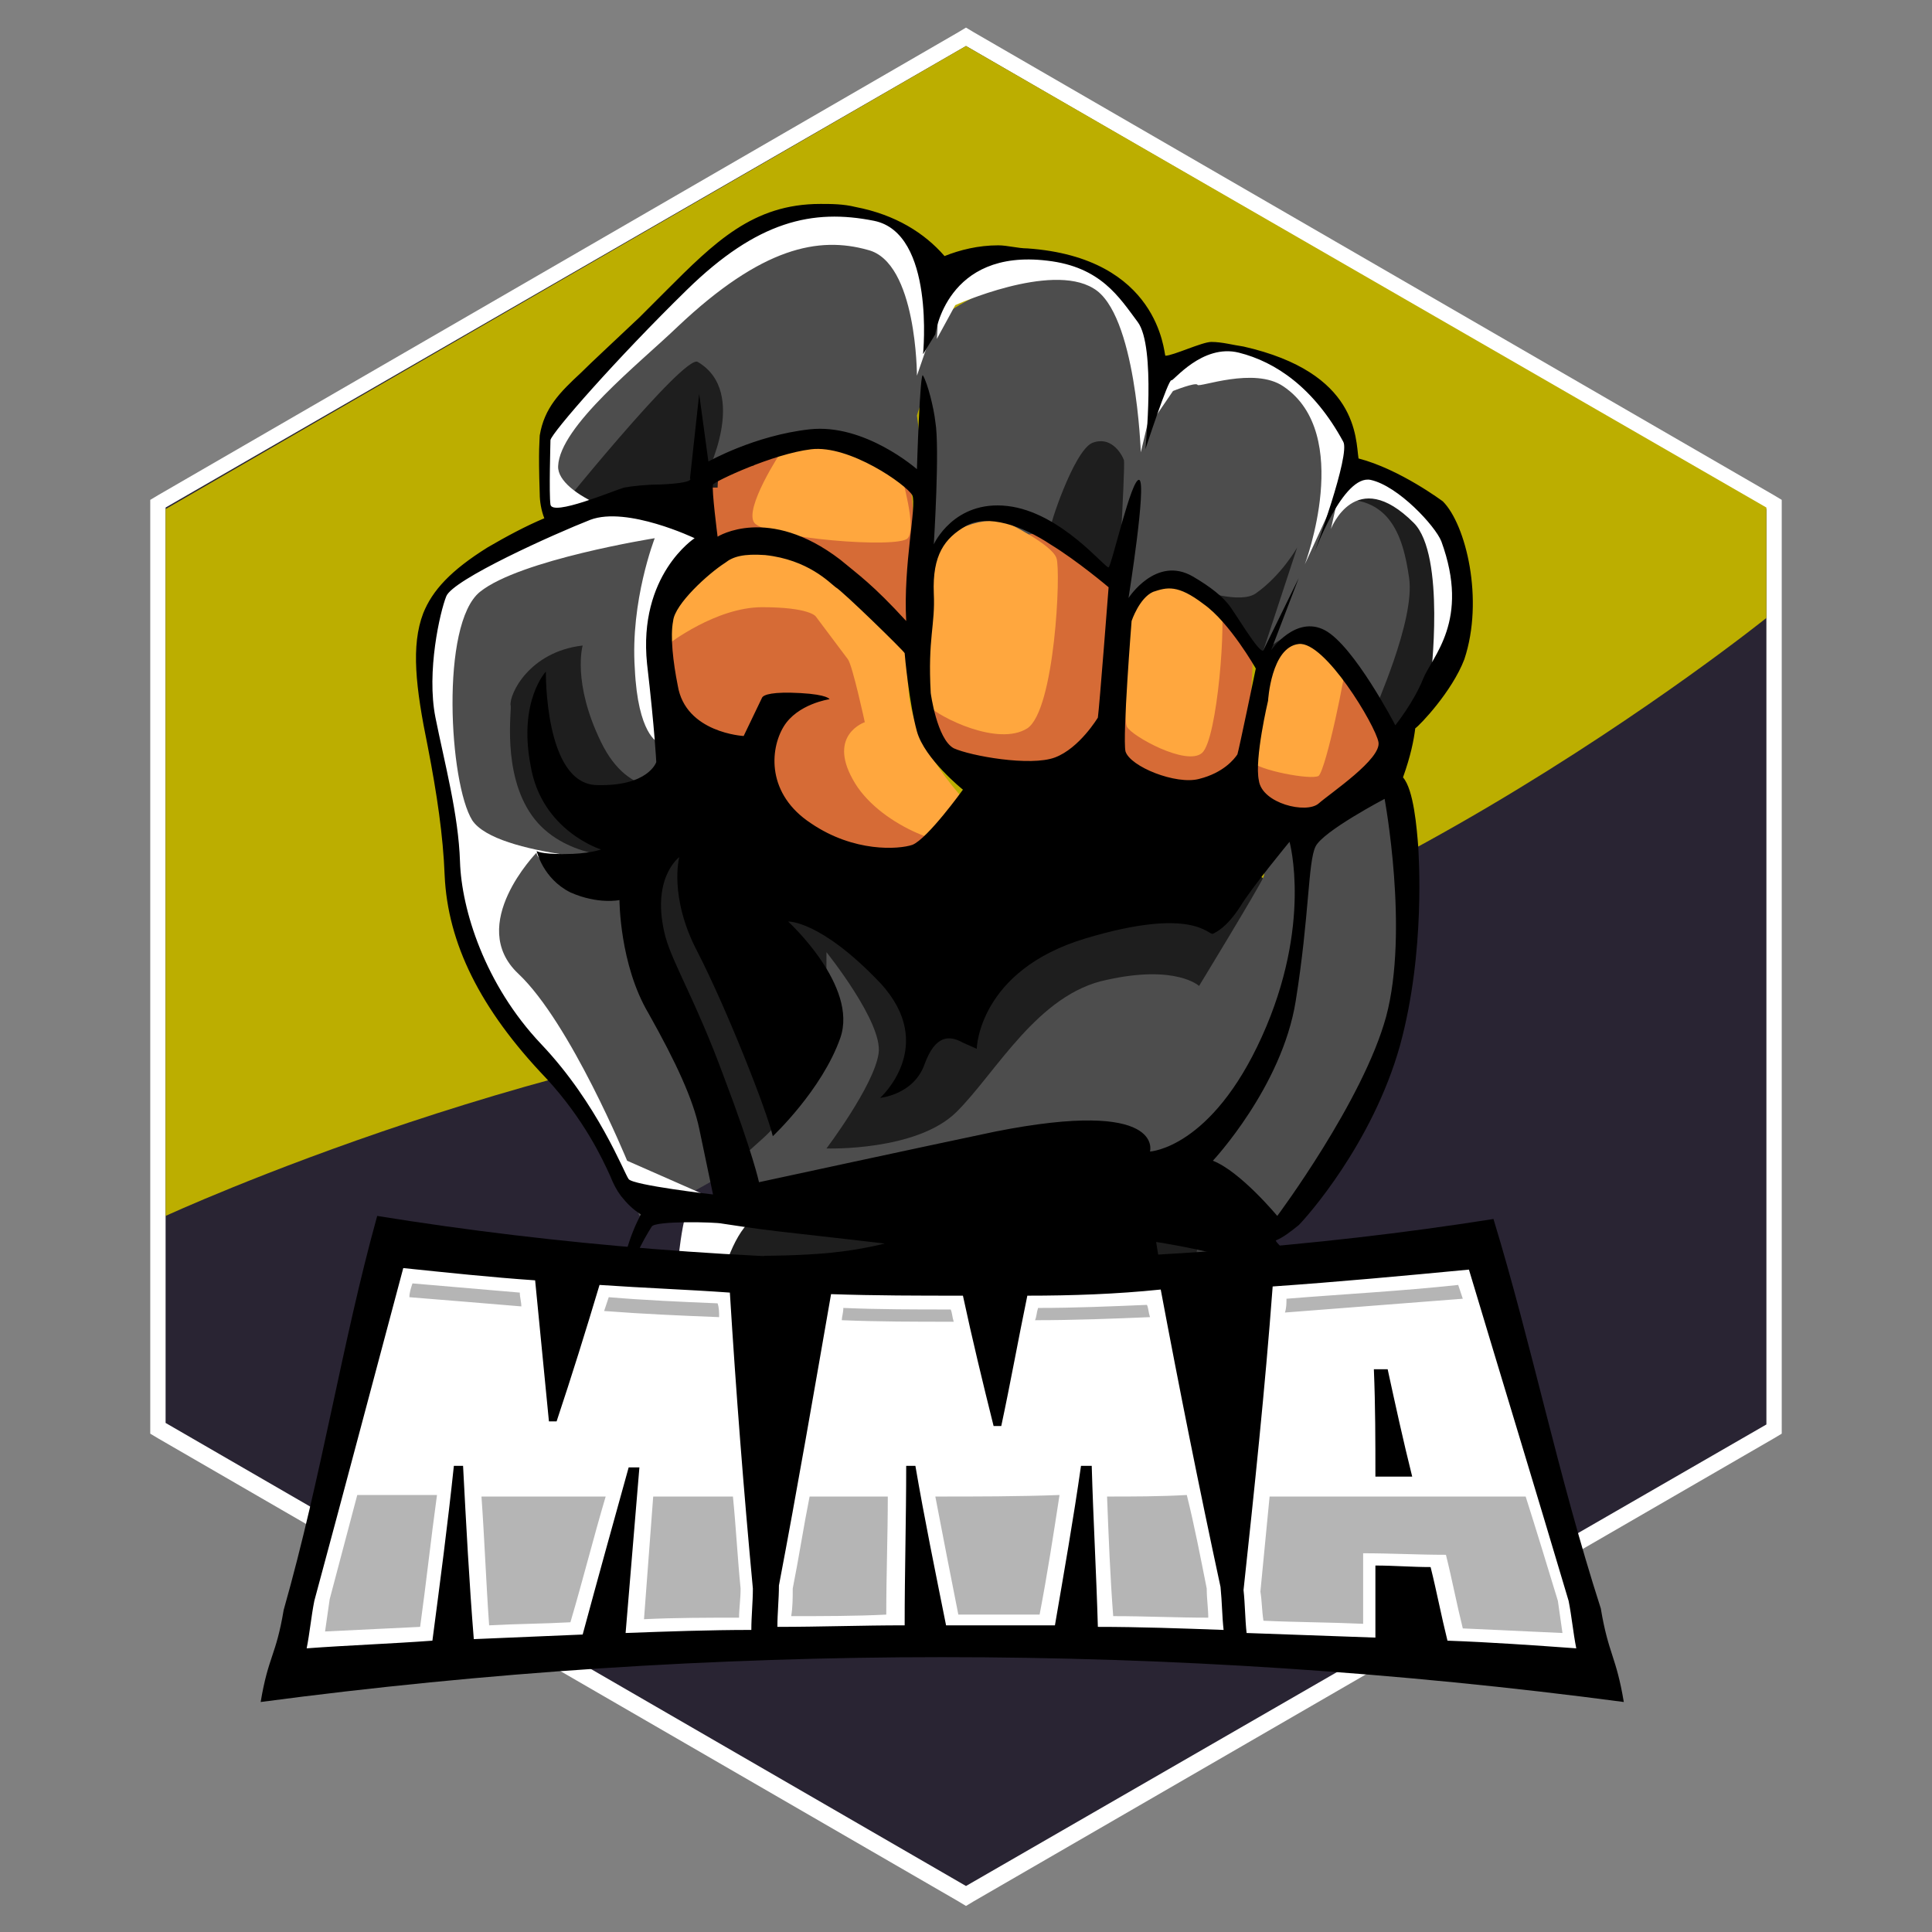 <svg class="S" xmlns="http://www.w3.org/2000/svg" xml:space="preserve" id="design" x="0" y="0" version="1.1" viewBox="0 0 126 126"><rect x="0" y="0" width="126" height="126" fill="#808080" stroke="none"/><style>.st1{fill:#fff}.st4{fill:#d66b36}.st5{fill:#1e1e1e}.st6{fill:#4d4d4d}.st8{fill:#ffa73e}</style><path fill="#292433" d="M10.3 93.1V32.9L63 2.4l52.7 30.5v60.2L63 123.6z"/><path d="m63 3 52.2 30.2v59.7L63 123 10.8 92.8V33.1L63 3m0-1.2-.5.3-52.2 30.2-.5.3v60.9l.5.3L62.5 124l.5.3.5-.3 52.2-30.2.5-.3V32.6l-.5-.3L63.5 2.1l-.5-.3z" class="st1"/><path fill="#bcae00" d="M115.2 40.3v-7.2L63 3 10.8 33.2v46.1s25.6-11.8 50-13.3c24.3-1.5 54.4-25.7 54.4-25.7z"/><path fill="#a00c0c" d="m88.3 54-.6.2c-.1 0-1.6.5-2.2 1.7-.3.6-.4 1.6-.5 3.3-.1 1.7-.3 4.1-.8 7-.9 5.4-5.6 9.7-5.7 9.7l-.5.5.7.3c1.6.6 2.3 1.4 2.3 1.4l.4.4.4-.4c.2-.2 4.1-4.4 5.6-10 1.5-5.5 1-13.2.9-13.5V54z"/><path d="M58.2 43.4c0-.2 0-.3-1.7-2.6-1.7-2.4-1.9-2.5-2-2.6-.4-.2-2.5-1.4-4.8-.9-.6.1-1.2.2-1.6.3-1.2.3-4.4 1.2-4.6 2.5-.1 1-.1 3.2.2 4.8.6 3.3 5 3.4 5.1 3.5l.4.1.2-.4c.5-1 1-2.1 1.1-2.3.1 0 .6-.2 2.1-.1h.1c-.6.3-1.2.8-1.6 1.5-1 1.6-1.3 4.8 1.9 6.9 2 1.3 3.9 1.7 5.3 1.7.8 0 1.4-.1 1.8-.2 1.1-.4 1.9-2.1 2.1-2.5l.1-.3-.3-.3s-2.6-2.9-3.1-4.5c-.4-1.7-.7-4.3-.7-4.6zm2.4 4v.1c0 .1.5 1.6 2 2.3.9.5 3 1.2 4.9 1.2.6 0 1.3-.1 1.8-.3 2.1-.8 3-2.8 3-2.8L73 38c0-.3-1-1.2-3.1-2.6-2.1-1.4-5.1-2.4-7-1.4-1.9 1-2.2 2.2-2 5.2.2 2.9-.2 8-.2 8.1l-.1.1zM77.3 51c.2 0 .5 0 .7-.1 1.6-.4 2.3-.8 2.5-1.2l.3-.5c.1-.1.7-.4.9-6.2.1-.4-.7-2.8-2.3-4-2-1.5-3.8-.6-4.8-.2-1.2.4-1.3 1.6-1.3 1.7-.1 1.2-.5 7.2-.2 8.2.3 1.2 2.5 2.3 4.2 2.3zm6.1 1.8c.5.2 1.3.1 1.8.1.6 0 1.2-.3 1.6-.6 1-.9 4-3 3.7-4.1-.3-1.3-3.5-7-5.6-6.7-1.9.3-2.9 3-3 3.2 0 .2-.7 4.2-.5 5.8.2.8.9 1.9 2 2.3z" class="st4"/><path d="m46.4 76.5.1-.5c0-.1 0-.6-.4-2.4-.4-1.8-1.4-4.1-3.4-7.7-1.7-3.1-1.8-7.1-1.8-7.2v-.6l-.6.1s-1.2.2-2.9-.5c-.9-.4-1.3-1-1.6-1.5h1.1c1.6 0 2.5-.3 2.6-.3l1.4-.5-1.4-.4c-.1 0-3.6-1.2-4.2-5.1-.3-1.9-.1-3.3.2-4.2.2 2.3 1 6 3.7 6 3.8.1 4.4-1.8 4.4-1.8v-.2s-.5-2.1-.6-6.3c0-4 2.5-6.3 2.5-6.3l1-.9h-1.3c-.2 0-4.8.1-7.2 1-2.3.8-6 3-6.5 4.3-.4 1.1-.3 2.9.4 6.5.7 3.3 1 6.2 1.2 9 .1 3.4 1.9 6.9 5.5 10.7 2.9 3.1 4.4 6.3 4.9 7.5.2.4.2.5.3.6.3.5 1.5.7 2.1.8l.5-.1z" class="st5"/><path d="M52.4 28.8c-2.9.3-6.4 2-6.7 2.5 0 0-.4 1.8-.4 2.7l.2 2.6 2.1-.5c2.5.2 5.4.4 5.8.6 3.1 2.3 4.1 4.2 4.5 3.7l1.6 2.3.1-3.3c0-1.6.1-7-.3-7.8-.5-.9-3.9-3-6.9-2.8z" class="st4"/><path d="M94.1 34.8c-.1-.1-1.1-2.4-2.7-2.9-.8-.3-.9-.8-2.6-1.1-1.4-.3-3.1 3.4-3.6 3.5.1-.8.3-3-.2-3.9-.4-.7-2.1-3.2-4.8-3.9-2.1-.5-4.1.5-4.9 1 0 0-.1 0-.1.1-.1-.1-.3-.1-.5-.2.1-.6.2-1.8-.8-3-.7-1-2.9-3.3-7.4-4.1-3.1-.5-4.9 1.2-5.5 1.9l-.7-.2c-.3-1-1.5-3.8-5.1-4.5-3.7-.7-5.4 1-8.8 4.4l-1.7 1.7c-1.9 1.9-3.4 0-4.2.7-1.2 1.1-2.5 2.3-2.6 2.7 0 .1-2 2.7-1.8 4.2.1.4 1.2 1.9 1.6 2.3.3.2 3.1-1 3.5-1 .4-.1 1.4-.2 2.2-.2 2.1-.1 2.7 0 2.8 0v-.5h.6s0-1.4.6-3.1c.3-.9.9-1.7 1.4-2.4l.2 2.9.1 1.2c.3-.3.5-.6.8-.9v-.2c.1-.1.6-1 3.6-1.3 3.3-.4 4.8 1 4.9 1.1l.7.7.1-1c.1-.6 1.1-3.4 1.2-3.4.1 0-.3 11.7-.3 11.7s3.2-3.4 6.2-3.1c2.5.3 3.4 1.6 3.9 2 .2.2 2.3 2.5 2.6 2.4.3-.1.5-4.4.6-4.7.2 0 .1 3.1.1 3.1l-.1 1.6 1-1.1s1.4-.4 3.5.8c1.2.7 1.8 1.3 2.2 1.7.2.3 1 2.4 1.4 2.3.4 0 .7 1 .7 1l1.4-.8s1.4-1.6 3-.7c1.5.8 1.3 2 1.3 2l3.2 4.6 1.2-2.1c.1-.1 2.6-3.9 3.2-5.4.6-1.7-.5-5.1-1.4-5.9zM63.6 67.7l-.3-.2c-.4-.2-1.1-.5-1.8-.2-.6.2-1.1.9-1.4 1.9-.2.6-.6 1-1 1.3.4-.6.7-1.4.7-2.4.1-1.5-.5-3-1.8-4.4-3.9-4.2-6.1-4.1-6.4-4.1l-1.1.1.8.8s4.3 4 3.2 7.1c-.8 2.4-2.7 4.6-3.7 5.6-.8-2.5-3-8-4.7-11.2-1.8-3.3-1.2-5.8-1.2-5.8l.4-1.4-1.2.9c-.1.1-2.1 1.6-1.1 5.7.2.9.7 1.9 1.3 3.3.7 1.5 1.5 3.3 2.5 5.9 1.8 4.8 2.3 6.8 2.3 6.8l.1.3.3.1c.1 0 .3.1 1.2.1 1.4 0 4.6-.2 11.4-1 10.9-1.3 12.9-1.1 13-1.1h.3l.2-.2c.1-.1 1.6-2.2 4.8-9.4 3.2-7.1 2.3-8.6 2-8.9l-.5-.4-.2.6s-.1.3-.9 1.5c-.4.7-.9 1.2-1.4 1.5-.7-.4-2.6-1.4-8.4.4-5.8 1.6-7.1 5.2-7.4 6.8zM66 97.3c2.2 0 4.3-.1 6-.2 5.6-.4 6.8-1.2 7.2-1.9 1.5-2.2.8-10.6.7-11.5-.1-.7-.6-1.4-1.5-2.1-.9-.6-2.6-1.3-3-1.2l-.4.1.1.4c.5 2.9.9 6.1.7 6.6-.1.2-.1.4-.1.5 0 .3 0 .3-.3.5-.4.3-1.4.6-2.9.9-4 1-6.9 1.2-7 1.2l-1.5.1 1.3.8c.1.1 1.4.8 5.5.8 1.5 0 2.7-.1 3.6-.3-.5.2-1.2.4-2 .6-4.5.7-10.7.8-18.4.1-8-.7-8.8-1.7-8.8-1.8 0 0 .1.1 0 .3l-.9-.4c0 .1-.9 1.8.7 3.6 1.6 1.6 6 2.4 15 2.8 2.1.1 4.1.1 6 .1z" class="st5"/><path d="m58 81.9 2.8-.7L58 81s-4.3-.4-7-.8c-1.7-.2-2.9-.4-3.6-.5-.6-.1-1.2.2-1.6.7-.5.8-1.3 2.4-1.4 4.6 0 3.4 1.7 4.5 8.2 5.1 1.3.1 2.3.2 3.3.2 4 0 5.3-.8 5.4-.9l1-.6-1.2-.2c-.1 0-2.6-.5-6.9-.9-1-.1-1.8-.2-2.5-.3.8 0 1.6 0 2.5-.1 3.5-.2 4.4-.5 4.5-.6l1.6-.8-1.8-.1-4.2-.4c.3 0 .6 0 .9-.1 3.7-.4 4.7-1.1 4.9-1.1l1.1-.9h-1.4s-2.5 0-5.7-.4c-.2 0-.4-.1-.6-.1.3 0 .6-.1.9-.1 2-.4 3.6-.7 3.6-.8z" class="st5"/><path d="m85.4 53.9-3.7.9s1 1.7.7 2.4c-.3.7-4.2 7.1-4.2 7.1s-1.5-1.4-6-.4c-4.5.9-7.2 6-9.8 8.6-2.6 2.6-8.5 2.4-8.5 2.4s3.1-4.1 3.4-6.2c.3-2-3.4-6.6-3.4-6.6s0 4.3-.1 5.2c-.1 1-1.8 4.9-4 6.9s-2.6 2.3-2.6 2.3l-.4.5s-.1 2.2.8 2.2 5-1 17-1 18.6 2.3 18.6 2.3 3.8-3.6 6.9-11.8c3.1-8.2.8-17.9.8-17.9l-5.5 3.1z" class="st6"/><path d="m47.2 76.6-6.5-20.7s-4 .1-6-2.7c-2-2.8-1.3-7-1.4-7.2-.1-.7 1.2-3.5 4.7-3.9 0 0-.7 2.4 1.2 6.3s4.8 2.8 4.8 2.8l-1-10.5 2.3-4.5s-2-2.6-8.8-.3c-6.8 2.3-7.7 4.3-7.7 4.3s.2 3.3.5 8 .7 5.2.7 5.2-1.1 6.1 2.7 11.7c3.8 5.6 6.9 8.4 6.9 8.4l2.1 5.8 3-1.3 2.5-1.4z" class="st6"/><path fill="#3a3a3a" d="M65.7 92.8c-11.6.3-23.6-4-23.6-4l.7 6.7s6.8 2.8 20.6 2.1C77.3 96.8 80 95 80 95l-.8-15.7s-1 .2-1.2 2.8c-.2 2.8 0 8-.9 8.6-1.8 1.2.2 1.9-11.4 2.1z"/><path d="M45.5 23.6c3.4 2 .5 7.5.5 7.5s3.8-2.3 6.2-2.3c2.4 0 3.9.9 3.9.9s3.9 1.5 4.1 1.3c.1-.1-.4-3.9-.4-3.9s.5-1.8.7-1c.2.8-.2 10.2-.2 10.2s8.3-1.7 8.2-1.8c-.1-.1 1.5-5 2.7-5.6 1.2-.5 1.9.6 2.1 1.1.1.5-.5 10.3-.5 10.3l5.5-1.8s2.6.9 3.6.2c1.7-1.2 2.7-3 2.7-3l-2.3 7s2-2.4 4.3-1c1.7 1 3 4.9 3 4.8 0-.2 2.7-6 2.3-8.8-.4-2.8-1.3-5.8-5.6-5 0-.3 2.3-6.7-1.9-8.6-6.4-2.7-9.3.9-9.3.9s.4-4.7-4-6.5c-4.8-2-10.6 2.8-10.6 2.8s1.9-6-7.4-6.4C48.7 14.7 36.5 28 36.5 28l-.5 5.8s8.6-10.7 9.5-10.2z" class="st6"/><path d="M67 47.5c1.8-1.2 2.2-10.3 1.9-11.1-.3-.9-3.2-2.3-3.2-2.3-1.2-.5-4.3.3-4.8 2.2-.6 1.9-1.2 8.9-.4 9.7.8.8 4.6 2.7 6.5 1.5zm11.4 1.6c1-.9 1.6-8.8 1.2-9.9-.4-1.1-3.5-1.2-3.5-1.2-.4-.5-2.2 0-2.3 1.3-.2 1.3-.6 7.5-.3 8.1.3.6 3.9 2.6 4.9 1.7zm9.4-6.1c0-.8-2.1-1.2-2.9-1.2-.8 0-2.5 2.1-2.5 2.1s-1 5.3-.7 5.8c.3.5 3.8 1.2 4.3.9.5-.5 1.8-6.8 1.8-7.6zm-28.6-7.9c.6-.7-.4-3.9-.4-4.2 0 0-2.7-2.2-4.6-2.2-1.8 0-3.1.6-3.2.7-.1.1-2.5 3.8-1.8 4.7.8 1 9.4 1.7 10 1z" class="st8"/><path d="m53.2 40.2 2.1 2.8c.3.4 1.1 4.1 1.1 4.1s-2.4.8-.8 3.7c1.6 3 6.4 4.7 7.2 4 .8-.6.9-1.8.9-1.8s-3.9-3.6-4.4-7.5c-.4-3.9 0-3.8-.3-4.2-.3-.3-3.8-3.5-5-4.2-3-1.8-5.5-1.5-6.1-1.3-.6.2-2.8 1-2.8 1.5S43 40.6 43 40.6l.6 1.4s3.1-2.4 6.1-2.4c3.1 0 3.5.6 3.5.6z" class="st8"/><path d="M95 39.9c-.1-1.1-.4-4.8-1.4-5.9-3.1-3.5-5.8-3.1-5.8-3.1s1-2.9-2.3-5.6c-6.8-5.6-10.1-.4-10.1-.4s2.1-3.4-3.7-6.8c-5.8-3.4-10.3-.9-10.3-.9s-3.8-5.5-10.8-3c-2.6.9-15 13.4-15 13.4l.2 6.5s-3.3 1.7-6.8 4.4-.1 12.3-.1 12.4c0 .1 1.3 10.4 1.3 10.4s10.5 15.4 10.3 15.9c-.2.4 5.4.7 5.4.7l-5-2.2s-3.7-9-7.1-12.2c-3.4-3.2 1.2-7.9 1.2-7.9s-.2.6 2.3 1.5c2.5.8 4.4-.9 4.4-.9s-9.3-.3-10.9-2.7c-1.5-2.4-2.1-12.8.5-14.9 2.6-2.1 11.4-3.5 11.4-3.5s-1.6 4.1-1.3 8.5c.2 4.3 1.5 4.8 1.5 4.8l.1-7.2 1.5-3.8 1.1-2.2s-1.3-2.5-2.6-1.7-6.7-1.2-6.6-3.1c.1-2.6 5.3-6.7 7.8-9.1 5.5-5.2 9.2-5.9 12.4-5 3.2.8 3.2 8.2 3.2 8.2l1.1-3.2s.1-.1.2-.3c.1-.1 0 1.1 0 1.1l1.2-2.2s6.2-2.8 9-1.1c2.8 1.6 3.1 10.7 3.1 10.7l1-4.2-.4 2.4 1.5-2.2s1.5-.6 1.6-.4c.1.2 3.7-1.2 5.6.1 4.6 3.1 1.4 11.6 1.4 11.6l2.3-5-.6 2.7s1.6-4.2 5.4-.4c2.1 2.1 1.1 10.2 1.1 10.2s1.8-3.3 1.7-4.4zM51.3 97.3l-2.5-.9c1.4 1 2.5.9 2.5.9z" class="st1"/><path d="M47.8 95.4c-1.7-2.1.8-4.4.8-4.4l-1.4-1.1s-.7-4.7 0-7 1.8-4 3.2-3.8c0 0-4.8-1-5.6 0-.7 1-1.6 15.3-1.6 15.3l5.6 2.1c-.3-.4-.6-.7-1-1.1zm6.3 3.7z" class="st1"/><path d="M94.1 32.7s-2.8-2.1-5.5-2.8c-.2-1.3 0-5.6-7.5-7.3-.7-.1-1.4-.3-2.1-.3-.6 0-2.5.9-3 .9-.1-.2-.4-6.4-9-7-.6 0-1.3-.2-1.9-.2-1.3 0-2.5.3-3.5.7-1.3-1.5-3.2-2.7-5.8-3.2-.8-.2-1.6-.2-2.3-.2-4.4 0-6.9 2.5-10.1 5.7l-1.7 1.7c-1.9 1.8-3.1 2.9-3.8 3.6-1.4 1.3-2.4 2.3-2.7 4.1 0 .3-.1.8 0 3.8 0 .5.1 1.1.3 1.6-1.2.5-2.5 1.2-3.7 1.9-2.4 1.5-3.6 2.8-4.2 4.3-.8 2.1-.5 4.8.3 8.7.6 3.1 1 5.8 1.1 8.4.2 4.4 2.3 8.7 6.6 13.2 2.5 2.7 3.7 5.3 4.2 6.4.2.5.4.9.7 1.3.4.5.8.9 1.3 1.2-.7 1.3-1.4 3.3-1.4 5.8 0 1.1.1 2.2.4 3.1-1.1 2.1-1.1 5.4 1.3 8 .9 1 7.7 5.6 22 5.6s20.1-4.6 20.4-5.3c.4-1.2 1.3-8 .1-14-.1-.3-1.3-1.2-1.4-1.5.5-.2 1-.6 1.5-1 .5-.5 4.8-5.3 6.6-11.7 1.7-6.2 1.2-12.6 1.2-12.9-.1-1.3-.3-3.8-1-4.6.5-1.4.7-2.4.8-3.2.3-.2 2.4-2.4 3.2-4.5 1.3-3.9.1-8.8-1.4-10.3zM41 76.9c-.3-.4-2-4.9-5.7-8.8-3.7-3.9-5.2-8.8-5.3-11.9-.1-3.1-1-6.4-1.6-9.4-.6-3 .3-6.9.7-7.9.4-1.1 7.1-4.1 9.4-5 2.4-.9 6.8 1.2 6.8 1.2s-3.7 2.4-3.1 8.2c.5 4.3.6 6.4.6 6.4s-.5 1.6-3.9 1.5c-3.4-.1-3.3-7.4-3.3-7.4s-1.8 1.9-1 6.1c.7 4.3 4.6 5.5 4.6 5.5s-.8.3-2.4.3-1.8-.2-1.8-.2.4 1.8 2.2 2.7c1.8.8 3.2.5 3.2.5s0 4.2 1.9 7.4c1.8 3.2 2.9 5.6 3.3 7.5s.9 4.3.9 4.3-5.2-.6-5.5-1zm13.5-38.6c.4.2 4.5 4.2 4.5 4.3 0 .1.3 3.3.8 5.1.5 1.8 3 3.8 3 3.8s-2.3 3.2-3.3 3.6c-.9.3-3.8.5-6.6-1.4-2.9-1.9-2.7-4.8-1.8-6.3.9-1.5 3-1.8 3-1.8s-.1-.3-1.9-.4c-1.8-.1-2.4.1-2.5.3-.1.2-1.2 2.5-1.2 2.5s-3.8-.2-4.3-3.3c-.3-1.5-.5-3.2-.3-4.2.1-1.1 2.3-3.1 3.4-3.8.5-.4 1.2-.6 2.6-.5 2.8.3 4.2 1.8 4.6 2.1zm-8-6.7c.1-.2 3.9-2 6.4-2.3 2.5-.3 6.2 2.3 6.6 3 .3.7-.6 4.5-.4 8.2-2.2-2.4-3.1-3-4.3-4-4.7-3.6-8-1.5-8-1.5s-.4-3.1-.3-3.4zm3.9 42.5s3.2-3 4.4-6.4c1.2-3.4-3.4-7.6-3.4-7.6s2.1-.1 6 4c3.8 4.1 0 7.5 0 7.5s2.2-.2 2.9-2.2c.7-1.9 1.6-1.9 2.5-1.4l.9.4s.1-5.1 7.1-7.2c7-2.1 8-.2 8.3-.3.2-.1.9-.4 1.8-1.8.8-1.3 3.2-4.2 3.2-4.2s1.5 5.4-1.8 12.7C79 74.9 75 75.1 75 75.1s1-3.5-10.1-1.3c-4.3.9-15.4 3.3-15.4 3.3s-.4-1.9-2.3-6.9c-1.8-4.9-3.3-7.3-3.8-9.1-1-3.8.9-5.2.9-5.2s-.7 2.6 1.2 6.2c1.9 3.7 4.5 10.3 4.9 12zm10.5-35.4c-.1-2.5.7-3.6 2.1-4.4 1.4-.8 3.7 0 5.5 1.2 1.8 1.1 3.8 2.8 3.8 2.8s-.6 7.8-.7 8.5c0 0-1.2 2-2.8 2.6-1.6.6-5.5-.1-6.6-.6-1.1-.6-1.5-3.6-1.5-3.6-.2-3.6.3-4.4.2-6.5zm12.9 1.8s.5-1.5 1.4-1.9c.9-.3 1.6-.5 3.3.8 1.7 1.2 3.4 4.2 3.4 4.2s-1.1 5.3-1.2 5.6c-.2.3-.9 1.2-2.5 1.6-1.5.4-4.5-.8-4.8-1.8-.2-1 .4-8.5.4-8.5zm8.9 5.2s.2-3.5 2-3.7c1.7-.2 5 5.3 5.2 6.4.2 1.1-3.1 3.3-3.9 4-.8.7-3.7 0-3.9-1.5-.3-1.4.6-5.2.6-5.2zM53.8 83.2c3.3.5 5.8.4 5.8.4s-.9.7-4.6 1c-3.7.3-6 .1-6 .1 2.1.8 9.3 1.3 9.3 1.3s-.7.3-4.3.5c-3.6.2-6.1-.1-6.1-.1s1.7 1.1 6.1 1.4 6.9.9 6.9.9-1.9 1.2-8.4.6-11.8-1.5-11.7-4.5c0-2 1.2-4 1.7-4.8.2-.4 4.2-.3 4.6-.2.7.1 1.9.3 3.6.5 2.7.3 7 .8 7 .8s-1.5.4-3.5.6c-2 .2-4.4.2-4.4.2s.7.9 4 1.3zm29.5 12.5c-1.2 1.8-14.9 4.8-22.8 4.5-8-.3-16.7-3.9-18-5.5-1.5-1.5-.8-5.7-.8-5.7s2.5 3.4 12.2 4.3c9.7.9 15.3.4 18.5-.1 3.2-.5 4.4-2.2 4.4-2.2s-2.1 1-6.1 1c-4.1 0-5.3-.7-5.3-.7s2.9-.2 7.1-1.2c4.1-1 3.4-1.4 3.6-2.3.3-.9-.7-6.8-.7-6.8.1 0 8.4 1.3 8.5 3 .1 2.3.6 9.9-.6 11.7zm7.1-29.4c-1.5 5.5-7.1 13-7.1 13s-2.4-2.9-4.2-3.6c0 0 4.5-4.8 5.4-10.4.9-5.6.8-9.1 1.3-10.1s4.5-3.1 4.5-3.1 1.6 8.6.1 14.2zm2.4-22c-.6 1.5-1.8 3-1.8 3s-2.7-5.2-4.6-6.2c-1.9-1-3.5 1.3-3.5 1.3l1.8-4.7-2.3 4.7c-.2.4-2-2.7-2.3-3-.4-.5-1.1-1.1-2.3-1.8-2.4-1.4-4.2 1.4-4.2 1.4s1.2-7.5.7-7.7c-.5-.2-1.8 5.6-2 5.7-.2.1-3.1-3.6-6.6-4-3.5-.4-4.8 2.5-4.8 2.5s.4-6.3.1-8c-.1-.9-.5-2.5-.8-3-.2-.5-.4 6.1-.4 6.1s-3.4-3-7-2.6c-3.6.4-6.6 2.1-6.6 2.1l-.6-4.4-.6 5.5s.4.3-2 .4c-.8 0-1.8.1-2.3.2-.7.2-4.7 1.9-4.8 1.1-.1-.7 0-4 0-4.2.1-.5 4.3-5.3 8.9-9.8 4.6-4.5 8.2-5.3 12.2-4.5 4 .8 3.2 8.7 3.2 8.7l.8-1.3s.7-5.6 7.3-4.8c3.5.4 4.7 2.4 5.9 4 1.2 1.6.5 8.3.5 8.3s1.5-4.6 1.7-4.5c.1.1 2-2.4 4.4-1.8 2.4.6 4.9 2.3 6.8 5.8.5.8-1.9 7.3-1.9 7.3s1.9-5.2 3.7-4.8 4.2 3 4.6 4c1.9 5.2-.6 7.5-1.2 9z"/><path d="M97.4 79.5c-23.4 3.7-49.3 3.6-72.8-.2-2.3 8.3-3.6 16.9-6.1 25.7-.5 3-1 3-1.5 6 29.4-3.9 59.5-3.9 88.9 0-.5-3-1-3.1-1.5-6.1-2.8-8.7-4.5-17.2-7-25.4z"/><path d="M39.1 83.8c-.9 3-1.8 5.9-2.8 8.9h-.5c-.3-3.1-.6-6.1-.9-9.2-2.9-.2-5.7-.5-8.6-.8-1.9 7.1-3.8 14.3-5.8 21.7-.2 1-.3 2.1-.5 3.1 2.7-.2 5.5-.3 8.2-.5.5-3.8 1-7.6 1.4-11.4h.6c.2 3.8.4 7.6.7 11.3 2.4-.1 4.7-.2 7.1-.3 1-3.7 2-7.3 3-10.9h.7l-.9 10.8c2.7-.1 5.5-.2 8.2-.2 0-.9.1-1.8.1-2.7-.6-6.4-1.1-12.8-1.5-19.3-2.8-.2-5.6-.3-8.5-.5zm27.9.7c-.6 2.9-1.1 5.7-1.7 8.5h-.5c-.7-2.8-1.4-5.7-2-8.5-2.9 0-5.7 0-8.6-.1-1.1 6.3-2.2 12.7-3.4 19 0 .9-.1 1.8-.1 2.7 2.8 0 5.5-.1 8.3-.1 0-3.5.1-6.9.1-10.4h.6c.6 3.5 1.3 6.9 2 10.4h7.1c.6-3.5 1.2-6.9 1.7-10.4h.7c.1 3.5.3 7 .4 10.5 2.7 0 5.5.1 8.2.2-.1-.9-.1-1.8-.2-2.8-1.4-6.5-2.7-13-3.9-19.4-2.9.3-5.8.4-8.7.4zm28.8-1.7c-4.2.4-8.5.8-12.8 1.1-.5 6.7-1.2 13.3-1.9 19.8.1.9.1 1.9.2 2.8l8.4.3v-4.7c1.2 0 2.4.1 3.6.1.4 1.6.7 3.2 1.1 4.8 2.8.1 5.6.3 8.4.5-.2-1-.3-2.1-.5-3.1-2.2-7.4-4.4-14.6-6.5-21.6zm-6.1 13.5c0-2.3 0-4.6-.1-7h.9c.5 2.3 1 4.6 1.6 7h-2.4z" class="st1"/><path fill="#b5b5b5" d="M23.3 97.5c-.6 2.3-1.2 4.5-1.8 6.8l-.3 2.1c2.1-.1 4.1-.2 6.2-.3.4-2.9.7-5.7 1.1-8.6h-5.2zM34 85.2c0-.3-.1-.6-.1-.9-2.3-.2-4.7-.4-7-.6-.1.3-.2.6-.2.9 2.5.2 4.9.4 7.3.6zm12.9.7c0-.3 0-.6-.1-.9-2.4-.1-4.7-.2-7.1-.4l-.3.9c2.6.2 5 .3 7.5.4zm-4.3 11.7c-.2 2.7-.4 5.3-.6 8 2.1-.1 4.1-.1 6.2-.1 0-.6.1-1.2.1-1.9-.2-2-.3-4-.5-6h-5.2zm-11.2 0c.2 2.8.3 5.6.5 8.4 1.8-.1 3.5-.1 5.3-.2.8-2.7 1.5-5.5 2.3-8.2h-8.1zm30.8-11.4c-.1-.3-.1-.6-.2-.8-2.3 0-4.7 0-7-.1 0 .3-.1.6-.1.8 2.4.1 4.8.1 7.3.1zm12.8-.3c-.1-.3-.1-.6-.2-.8-2.4.1-4.7.2-7.1.2-.1.3-.1.6-.2.8 2.6 0 5.1-.1 7.5-.2zm-2.8 11.7c.1 2.6.2 5.2.4 7.8 2.1 0 4.1.1 6.2.1 0-.6-.1-1.2-.1-1.9-.4-2-.8-4.1-1.3-6.1-1.8.1-3.5.1-5.2.1zm-11.2 0c.5 2.6 1 5.2 1.5 7.7h5.3c.5-2.6.9-5.2 1.3-7.8-2.7.1-5.4.1-8.1.1zm-8.2 0c-.4 2-.7 4-1.1 6 0 .6 0 1.2-.1 1.8 2.1 0 4.2 0 6.2-.1 0-2.6.1-5.2.1-7.7h-5.1zm30 0c-.2 2.1-.4 4.1-.6 6.2.1.6.1 1.3.2 1.9 2.2.1 4.3.1 6.5.2v-4.6c1.8 0 3.6.1 5.4.1.4 1.6.7 3.2 1.1 4.8 2.2.1 4.3.2 6.5.3l-.3-2.1c-.7-2.3-1.4-4.6-2.1-6.8H82.8zm12.6-12.9-.3-.9c-3.7.4-7.5.6-11.2.9 0 .3 0 .6-.1.9 3.9-.3 7.7-.6 11.6-.9z"/></svg>